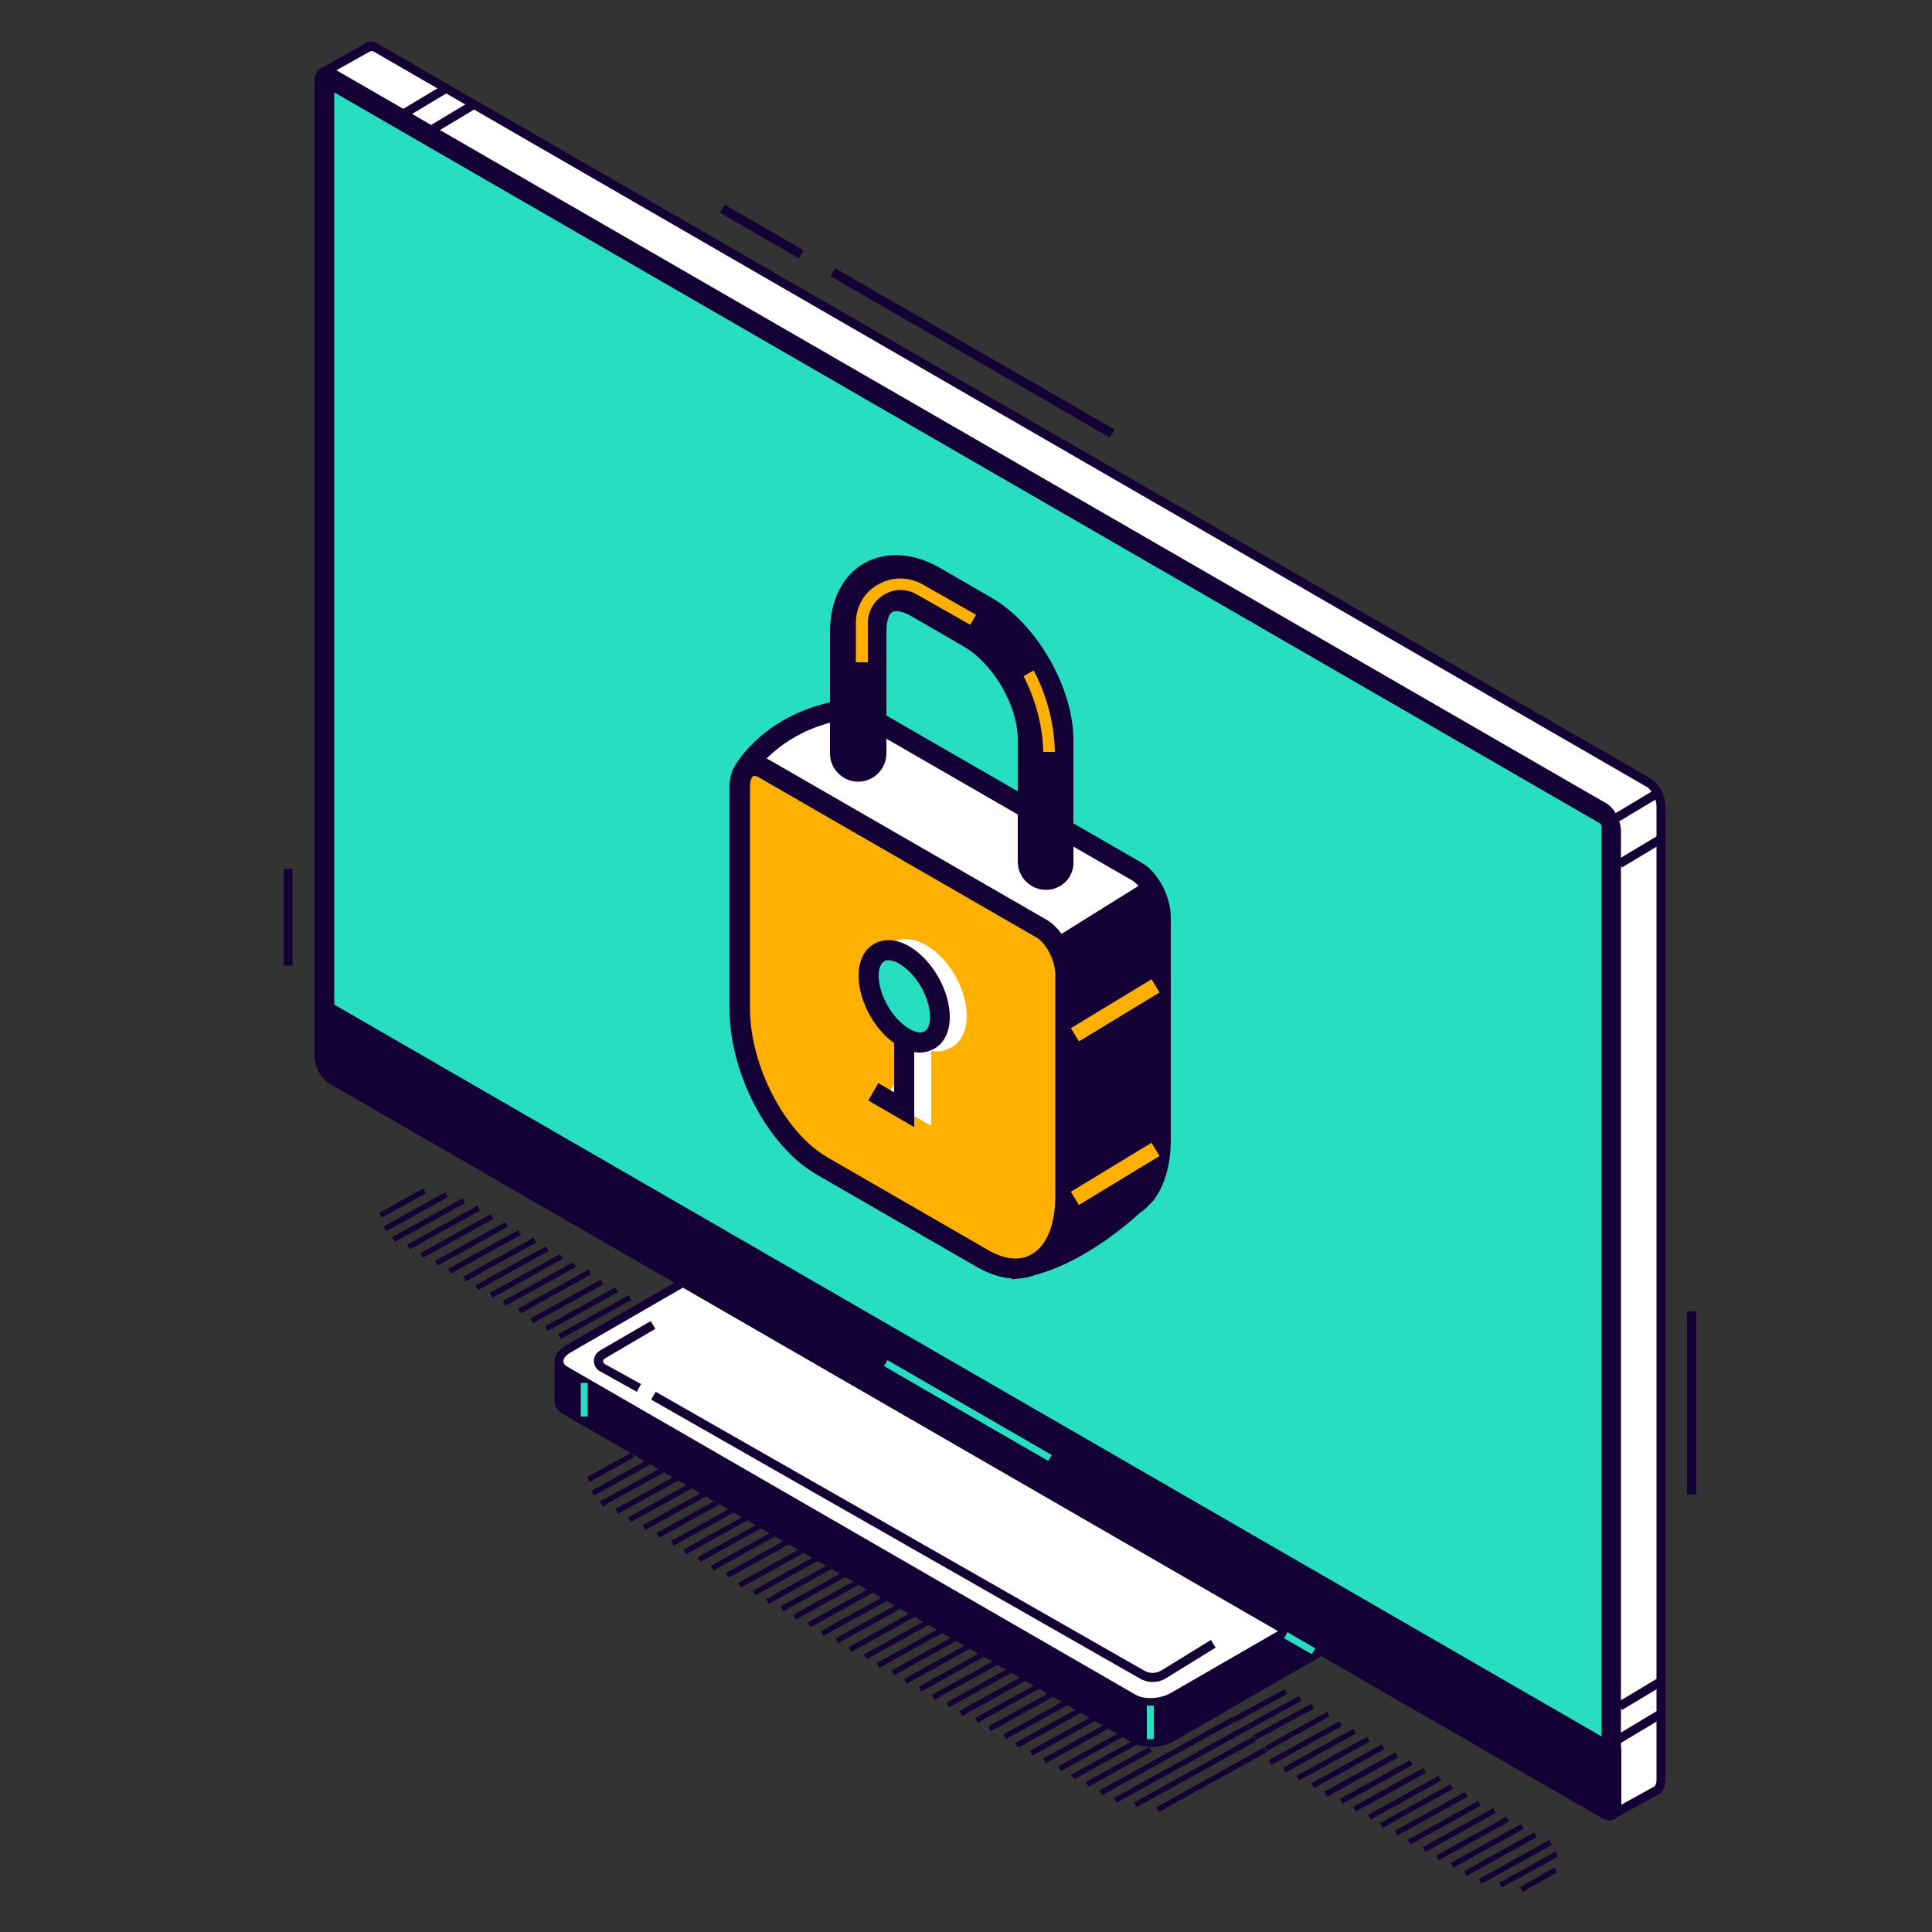 <?xml version="1.0" encoding="utf-8"?>
<!-- Generator: Adobe Illustrator 26.0.1, SVG Export Plug-In . SVG Version: 6.00 Build 0)  -->
<svg version="1.1" id="Layer_1" xmlns="http://www.w3.org/2000/svg" xmlns:xlink="http://www.w3.org/1999/xlink" x="0px" y="0px"
	 viewBox="0 0 500 500" style="enable-background:new 0 0 500 500;" xml:space="preserve">
<rect x="0" y="0" width="500" height="500" fill="#333333" stroke="none"/>
<style type="text/css">
	.st0{fill:#150035;}
	.st1{fill:#FFFFFF;}
	.st2{fill:#27DEC0;}
	.st3{fill:#39A1FF;}
	.st4{display:none;}
	.st5{display:inline;}
	.st6{display:inline;fill:#39A1FF;}
	.st7{display:inline;fill:#150035;}
	.st8{fill:#FFB000;}
</style>
<g id="XMLID_1928_">
	<g id="XMLID_2365_">
		<g id="XMLID_2345_">
			<g id="XMLID_2415_">
				<g id="XMLID_3909_">
					
						<rect id="XMLID_534_" x="247.7" y="437.4" transform="matrix(0.875 -0.484 0.484 0.875 -179.923 179.852)" class="st0" width="20.8" height="1.4"/>
				</g>
				<g id="XMLID_3907_">
					
						<rect id="XMLID_533_" x="251.5" y="439.4" transform="matrix(0.875 -0.484 0.484 0.875 -180.382 181.886)" class="st0" width="20.8" height="1.4"/>
				</g>
				<g id="XMLID_3906_">
					
						<rect id="XMLID_532_" x="254.9" y="441.6" transform="matrix(0.875 -0.484 0.484 0.875 -180.998 183.77)" class="st0" width="20.8" height="1.4"/>
				</g>
				<g id="XMLID_3904_">
					
						<rect id="XMLID_531_" x="258.8" y="443.6" transform="matrix(0.875 -0.484 0.484 0.875 -181.483 185.961)" class="st0" width="20.8" height="1.4"/>
				</g>
				<g id="XMLID_3903_">
					
						<rect id="XMLID_530_" x="261.9" y="445.8" transform="matrix(0.875 -0.484 0.484 0.875 -182.205 187.798)" class="st0" width="20.8" height="1.4"/>
				</g>
				<g id="XMLID_3902_">
					
						<rect id="XMLID_529_" x="265.7" y="447.8" transform="matrix(0.875 -0.484 0.484 0.875 -182.692 189.883)" class="st0" width="20.8" height="1.4"/>
				</g>
				<g id="XMLID_3900_">
					
						<rect id="XMLID_528_" x="269.1" y="449.9" transform="matrix(0.875 -0.484 0.484 0.875 -183.243 191.678)" class="st0" width="20.8" height="1.4"/>
				</g>
				<g id="XMLID_3899_">
					
						<rect id="XMLID_527_" x="273" y="451.9" transform="matrix(0.875 -0.484 0.484 0.875 -183.728 193.872)" class="st0" width="20.8" height="1.4"/>
				</g>
				<g id="XMLID_3897_">
					
						<rect id="XMLID_526_" x="276.4" y="454" transform="matrix(0.875 -0.484 0.484 0.875 -184.357 195.829)" class="st0" width="20.8" height="1.4"/>
				</g>
				<g id="XMLID_3896_">
					
						<rect id="XMLID_525_" x="280.3" y="456.5" transform="matrix(0.875 -0.484 0.484 0.875 -185.178 197.422)" class="st0" width="18.7" height="1.4"/>
				</g>
				<g id="XMLID_3894_">
					
						<rect id="XMLID_524_" x="282.5" y="453.6" transform="matrix(0.875 -0.484 0.484 0.875 -182.235 203.23)" class="st0" width="39.4" height="1.4"/>
				</g>
				<g id="XMLID_3893_">
					
						<rect id="XMLID_523_" x="286.3" y="455.6" transform="matrix(0.875 -0.484 0.484 0.875 -182.689 205.219)" class="st0" width="39.4" height="1.4"/>
				</g>
				<g id="XMLID_3892_">
					
						<rect id="XMLID_522_" x="291.8" y="457.7" transform="matrix(0.875 -0.484 0.484 0.875 -183.311 207.196)" class="st0" width="35.2" height="1.4"/>
				</g>
				<g id="XMLID_3890_">
					
						<rect id="XMLID_521_" x="297.7" y="459.6" transform="matrix(0.874 -0.486 0.486 0.874 -184.278 210.709)" class="st0" width="32" height="1.4"/>
				</g>
				<g id="XMLID_3889_">
					
						<rect id="XMLID_520_" x="190.2" y="404.4" transform="matrix(0.875 -0.484 0.484 0.875 -171.12 147.87)" class="st0" width="20.8" height="1.4"/>
				</g>
				<g id="XMLID_3888_">
					
						<rect id="XMLID_519_" x="194" y="406.4" transform="matrix(0.875 -0.484 0.484 0.875 -171.608 149.956)" class="st0" width="20.8" height="1.4"/>
				</g>
				<g id="XMLID_3886_">
					
						<rect id="XMLID_518_" x="197.4" y="408.6" transform="matrix(0.875 -0.484 0.484 0.875 -172.216 151.849)" class="st0" width="20.8" height="1.4"/>
				</g>
				<g id="XMLID_3885_">
					
						<rect id="XMLID_517_" x="201.2" y="410.5" transform="matrix(0.875 -0.484 0.484 0.875 -172.699 153.964)" class="st0" width="20.8" height="1.4"/>
				</g>
				<g id="XMLID_3879_">
					
						<rect id="XMLID_516_" x="204.4" y="412.7" transform="matrix(0.875 -0.484 0.484 0.875 -173.337 155.737)" class="st0" width="20.8" height="1.4"/>
				</g>
				<g id="XMLID_3878_">
					
						<rect id="XMLID_515_" x="208.2" y="414.7" transform="matrix(0.875 -0.484 0.484 0.875 -173.824 157.822)" class="st0" width="20.8" height="1.4"/>
				</g>
				<g id="XMLID_3877_">
					
						<rect id="XMLID_514_" x="211.6" y="416.9" transform="matrix(0.875 -0.484 0.484 0.875 -174.473 159.755)" class="st0" width="20.8" height="1.4"/>
				</g>
				<g id="XMLID_3875_">
					
						<rect id="XMLID_513_" x="215.4" y="418.8" transform="matrix(0.875 -0.484 0.484 0.875 -174.923 161.828)" class="st0" width="20.8" height="1.4"/>
				</g>
				<g id="XMLID_3874_">
					
						<rect id="XMLID_512_" x="218.8" y="421" transform="matrix(0.875 -0.484 0.484 0.875 -175.589 163.812)" class="st0" width="20.8" height="1.4"/>
				</g>
				<g id="XMLID_3867_">
					
						<rect id="XMLID_511_" x="222.7" y="423" transform="matrix(0.875 -0.484 0.484 0.875 -176.004 165.846)" class="st0" width="20.8" height="1.4"/>
				</g>
				<g id="XMLID_3863_">
					
						<rect id="XMLID_510_" x="226.1" y="425.1" transform="matrix(0.875 -0.484 0.484 0.875 -176.655 167.846)" class="st0" width="20.8" height="1.4"/>
				</g>
				<g id="XMLID_3827_">
					
						<rect id="XMLID_509_" x="229.9" y="427.1" transform="matrix(0.875 -0.484 0.484 0.875 -177.137 169.896)" class="st0" width="20.8" height="1.4"/>
				</g>
				<g id="XMLID_3825_">
					
						<rect id="XMLID_508_" x="233.1" y="429.3" transform="matrix(0.875 -0.484 0.484 0.875 -177.784 171.72)" class="st0" width="20.8" height="1.4"/>
				</g>
				<g id="XMLID_3824_">
					
						<rect id="XMLID_507_" x="236.9" y="431.3" transform="matrix(0.875 -0.484 0.484 0.875 -178.28 173.802)" class="st0" width="20.8" height="1.4"/>
				</g>
				<g id="XMLID_3823_">
					
						<rect id="XMLID_506_" x="240.3" y="433.4" transform="matrix(0.875 -0.484 0.484 0.875 -178.9 175.758)" class="st0" width="20.8" height="1.4"/>
				</g>
				<g id="XMLID_3648_">
					
						<rect id="XMLID_505_" x="244.1" y="435.4" transform="matrix(0.875 -0.484 0.484 0.875 -179.382 177.807)" class="st0" width="20.8" height="1.4"/>
				</g>
				<g id="XMLID_3647_">
					
						<rect id="XMLID_504_" x="247.5" y="437.6" transform="matrix(0.875 -0.484 0.484 0.875 -180.019 179.744)" class="st0" width="20.8" height="1.4"/>
				</g>
				<g id="XMLID_3645_">
					
						<rect id="XMLID_503_" x="151.5" y="379" transform="matrix(0.875 -0.484 0.484 0.875 -164.094 124)" class="st0" width="13.1" height="1.4"/>
				</g>
				<g id="XMLID_3644_">
					
						<rect id="XMLID_502_" x="152.4" y="381.2" transform="matrix(0.875 -0.484 0.484 0.875 -164.78 126.031)" class="st0" width="18.2" height="1.4"/>
				</g>
				<g id="XMLID_3642_">
					
						<rect id="XMLID_501_" x="154.4" y="383.4" transform="matrix(0.875 -0.484 0.484 0.875 -165.409 127.872)" class="st0" width="20.8" height="1.4"/>
				</g>
				<g id="XMLID_3641_">
					
						<rect id="XMLID_500_" x="158.3" y="385.4" transform="matrix(0.875 -0.484 0.484 0.875 -165.851 129.971)" class="st0" width="20.8" height="1.4"/>
				</g>
				<g id="XMLID_3639_">
					
						<rect id="XMLID_499_" x="161.7" y="387.5" transform="matrix(0.875 -0.484 0.484 0.875 -166.474 131.914)" class="st0" width="20.8" height="1.4"/>
				</g>
				<g id="XMLID_3638_">
					
						<rect id="XMLID_498_" x="165.5" y="389.5" transform="matrix(0.875 -0.484 0.484 0.875 -166.984 134.003)" class="st0" width="20.8" height="1.4"/>
				</g>
				<g id="XMLID_3636_">
					
						<rect id="XMLID_497_" x="169" y="391.6" transform="matrix(0.875 -0.484 0.484 0.875 -167.518 135.905)" class="st0" width="20.8" height="1.4"/>
				</g>
				<g id="XMLID_3635_">
					
						<rect id="XMLID_496_" x="172.8" y="393.6" transform="matrix(0.875 -0.484 0.484 0.875 -168.049 138.045)" class="st0" width="20.8" height="1.4"/>
				</g>
				<g id="XMLID_2421_">
					
						<rect id="XMLID_495_" x="176" y="395.8" transform="matrix(0.875 -0.484 0.484 0.875 -168.726 139.911)" class="st0" width="20.8" height="1.4"/>
				</g>
				<g id="XMLID_2419_">
					
						<rect id="XMLID_494_" x="179.7" y="397.8" transform="matrix(0.875 -0.484 0.484 0.875 -169.219 141.918)" class="st0" width="20.8" height="1.4"/>
				</g>
				<g id="XMLID_2418_">
					
						<rect id="XMLID_493_" x="183.1" y="400" transform="matrix(0.875 -0.484 0.484 0.875 -169.856 143.855)" class="st0" width="20.8" height="1.4"/>
				</g>
				<g id="XMLID_2416_">
					
						<rect id="XMLID_492_" x="187" y="401.9" transform="matrix(0.875 -0.484 0.484 0.875 -170.259 145.916)" class="st0" width="20.8" height="1.4"/>
				</g>
			</g>
			<g id="XMLID_2346_">
				<g id="XMLID_2414_">
					
						<rect id="XMLID_491_" x="342.1" y="458.3" transform="matrix(0.875 -0.484 0.484 0.875 -178.229 228.202)" class="st0" width="20.8" height="1.4"/>
				</g>
				<g id="XMLID_2412_">
					
						<rect id="XMLID_490_" x="345.9" y="460.3" transform="matrix(0.875 -0.484 0.484 0.875 -178.702 230.223)" class="st0" width="20.8" height="1.4"/>
				</g>
				<g id="XMLID_2407_">
					
						<rect id="XMLID_489_" x="349.3" y="462.4" transform="matrix(0.875 -0.484 0.484 0.875 -179.267 232.066)" class="st0" width="20.8" height="1.4"/>
				</g>
				<g id="XMLID_2405_">
					
						<rect id="XMLID_488_" x="353.2" y="464.4" transform="matrix(0.875 -0.484 0.484 0.875 -179.751 234.267)" class="st0" width="20.8" height="1.4"/>
				</g>
				<g id="XMLID_2404_">
					
						<rect id="XMLID_487_" x="356.3" y="466.6" transform="matrix(0.875 -0.484 0.484 0.875 -180.428 235.988)" class="st0" width="20.8" height="1.4"/>
				</g>
				<g id="XMLID_2400_">
					
						<rect id="XMLID_486_" x="360.1" y="468.6" transform="matrix(0.875 -0.484 0.484 0.875 -180.916 238.072)" class="st0" width="20.8" height="1.4"/>
				</g>
				<g id="XMLID_2398_">
					
						<rect id="XMLID_485_" x="363.5" y="470.8" transform="matrix(0.875 -0.484 0.484 0.875 -181.585 240.136)" class="st0" width="20.8" height="1.4"/>
				</g>
				<g id="XMLID_2397_">
					
						<rect id="XMLID_484_" x="367.4" y="472.7" transform="matrix(0.875 -0.484 0.484 0.875 -182.021 242.242)" class="st0" width="20.8" height="1.4"/>
				</g>
				<g id="XMLID_2395_">
					
						<rect id="XMLID_483_" x="370.8" y="474.9" transform="matrix(0.875 -0.484 0.484 0.875 -182.659 244.18)" class="st0" width="20.8" height="1.4"/>
				</g>
				<g id="XMLID_2394_">
					
						<rect id="XMLID_482_" x="374.6" y="476.9" transform="matrix(0.875 -0.484 0.484 0.875 -183.117 246.143)" class="st0" width="20.8" height="1.4"/>
				</g>
				<g id="XMLID_2393_">
					
						<rect id="XMLID_481_" x="378" y="479" transform="matrix(0.875 -0.484 0.484 0.875 -183.734 248.111)" class="st0" width="20.8" height="1.4"/>
				</g>
				<g id="XMLID_2391_">
					
						<rect id="XMLID_480_" x="381.9" y="481" transform="matrix(0.875 -0.484 0.484 0.875 -184.21 250.248)" class="st0" width="20.8" height="1.4"/>
				</g>
				<g id="XMLID_2390_">
					
						<rect id="XMLID_479_" x="387.4" y="483" transform="matrix(0.875 -0.484 0.484 0.875 -184.756 252.138)" class="st0" width="16.6" height="1.4"/>
				</g>
				<g id="XMLID_2388_">
					
						<rect id="XMLID_478_" x="393.4" y="485.7" transform="matrix(0.869 -0.494 0.494 0.869 -188.382 260.625)" class="st0" width="10.2" height="1.4"/>
				</g>
				<g id="XMLID_2387_">
					
						<rect id="XMLID_477_" x="284.6" y="425.3" transform="matrix(0.875 -0.484 0.484 0.875 -169.422 196.221)" class="st0" width="20.8" height="1.4"/>
				</g>
				<g id="XMLID_2386_">
					
						<rect id="XMLID_476_" x="288.3" y="427.3" transform="matrix(0.875 -0.484 0.484 0.875 -169.918 198.216)" class="st0" width="20.8" height="1.4"/>
				</g>
				<g id="XMLID_2384_">
					
						<rect id="XMLID_475_" x="291.8" y="429.4" transform="matrix(0.875 -0.484 0.484 0.875 -170.51 200.209)" class="st0" width="20.8" height="1.4"/>
				</g>
				<g id="XMLID_2383_">
					
						<rect id="XMLID_474_" x="295.6" y="431.4" transform="matrix(0.875 -0.484 0.484 0.875 -170.962 202.203)" class="st0" width="20.8" height="1.4"/>
				</g>
				<g id="XMLID_2381_">
					
						<rect id="XMLID_473_" x="298.8" y="433.6" transform="matrix(0.875 -0.484 0.484 0.875 -171.642 204.077)" class="st0" width="20.8" height="1.4"/>
				</g>
				<g id="XMLID_2380_">
					
						<rect id="XMLID_472_" x="302.5" y="435.6" transform="matrix(0.875 -0.484 0.484 0.875 -172.163 206.126)" class="st0" width="20.8" height="1.4"/>
				</g>
				<g id="XMLID_2379_">
					
						<rect id="XMLID_471_" x="306" y="437.7" transform="matrix(0.875 -0.484 0.484 0.875 -172.729 208.065)" class="st0" width="20.8" height="1.4"/>
				</g>
				<g id="XMLID_2377_">
					
						<rect id="XMLID_470_" x="318.5" y="440.5" transform="matrix(0.878 -0.479 0.479 0.878 -171.531 210.227)" class="st0" width="15.2" height="1.4"/>
				</g>
				<g id="XMLID_2376_">
					<polygon id="XMLID_469_" class="st0" points="323.6,447.4 322.9,446.2 336.2,438.9 336.9,440.1 					"/>
				</g>
				<g id="XMLID_2375_">
					
						<rect id="XMLID_468_" x="323.8" y="445" transform="matrix(0.879 -0.476 0.476 0.879 -172.13 212.062)" class="st0" width="17.2" height="1.4"/>
				</g>
				<g id="XMLID_2373_">
					<polygon id="XMLID_467_" class="st0" points="328,453.1 327.4,451.9 343.5,443 344.1,444.2 					"/>
				</g>
				<g id="XMLID_2372_">
					
						<rect id="XMLID_466_" x="327.5" y="450.2" transform="matrix(0.875 -0.484 0.484 0.875 -176.114 220.12)" class="st0" width="20.8" height="1.4"/>
				</g>
				<g id="XMLID_2370_">
					
						<rect id="XMLID_465_" x="331.2" y="452.2" transform="matrix(0.875 -0.484 0.484 0.875 -176.61 222.108)" class="st0" width="20.8" height="1.4"/>
				</g>
				<g id="XMLID_2369_">
					
						<rect id="XMLID_464_" x="334.7" y="454.3" transform="matrix(0.875 -0.484 0.484 0.875 -177.176 224.048)" class="st0" width="20.8" height="1.4"/>
				</g>
				<g id="XMLID_2367_">
					
						<rect id="XMLID_463_" x="338.5" y="456.3" transform="matrix(0.875 -0.484 0.484 0.875 -177.658 226.09)" class="st0" width="20.8" height="1.4"/>
				</g>
				<g id="XMLID_2366_">
					
						<rect id="XMLID_462_" x="341.9" y="458.4" transform="matrix(0.875 -0.484 0.484 0.875 -178.3 228.114)" class="st0" width="20.8" height="1.4"/>
				</g>
				<g id="XMLID_2363_">
					
						<rect id="XMLID_461_" x="245.9" y="399.9" transform="matrix(0.875 -0.484 0.484 0.875 -162.434 172.376)" class="st0" width="13.1" height="1.4"/>
				</g>
				<g id="XMLID_2362_">
					
						<rect id="XMLID_460_" x="246.8" y="402.1" transform="matrix(0.875 -0.484 0.484 0.875 -163.081 174.382)" class="st0" width="18.2" height="1.4"/>
				</g>
				<g id="XMLID_2360_">
					
						<rect id="XMLID_459_" x="248.8" y="404.2" transform="matrix(0.875 -0.484 0.484 0.875 -163.662 176.127)" class="st0" width="20.8" height="1.4"/>
				</g>
				<g id="XMLID_2359_">
					
						<rect id="XMLID_458_" x="252.7" y="406.2" transform="matrix(0.875 -0.484 0.484 0.875 -164.167 178.367)" class="st0" width="20.8" height="1.4"/>
				</g>
				<g id="XMLID_2357_">
					
						<rect id="XMLID_457_" x="256.1" y="408.4" transform="matrix(0.875 -0.484 0.484 0.875 -164.779 180.254)" class="st0" width="20.8" height="1.4"/>
				</g>
				<g id="XMLID_2356_">
					
						<rect id="XMLID_456_" x="259.9" y="410.4" transform="matrix(0.875 -0.484 0.484 0.875 -165.261 182.297)" class="st0" width="20.8" height="1.4"/>
				</g>
				<g id="XMLID_2355_">
					
						<rect id="XMLID_455_" x="263.3" y="412.5" transform="matrix(0.875 -0.484 0.484 0.875 -165.88 184.25)" class="st0" width="20.8" height="1.4"/>
				</g>
				<g id="XMLID_2353_">
					
						<rect id="XMLID_454_" x="267.2" y="414.5" transform="matrix(0.875 -0.484 0.484 0.875 -166.326 186.338)" class="st0" width="20.8" height="1.4"/>
				</g>
				<g id="XMLID_2352_">
					
						<rect id="XMLID_453_" x="270.4" y="416.7" transform="matrix(0.875 -0.484 0.484 0.875 -167.002 188.209)" class="st0" width="20.8" height="1.4"/>
				</g>
				<g id="XMLID_2350_">
					
						<rect id="XMLID_452_" x="274.1" y="418.7" transform="matrix(0.875 -0.484 0.484 0.875 -167.524 190.258)" class="st0" width="20.8" height="1.4"/>
				</g>
				<g id="XMLID_2349_">
					
						<rect id="XMLID_451_" x="277.5" y="420.8" transform="matrix(0.875 -0.484 0.484 0.875 -168.15 192.213)" class="st0" width="20.8" height="1.4"/>
				</g>
				<g id="XMLID_2348_">
					
						<rect id="XMLID_449_" x="281.4" y="422.8" transform="matrix(0.875 -0.484 0.484 0.875 -168.588 194.299)" class="st0" width="20.8" height="1.4"/>
				</g>
			</g>
		</g>
		<g id="XMLID_2279_">
			<g id="XMLID_2343_">
				
					<rect id="XMLID_448_" x="193.9" y="369" transform="matrix(0.875 -0.484 0.484 0.875 -153.494 145.193)" class="st0" width="20.8" height="1.4"/>
			</g>
			<g id="XMLID_2342_">
				
					<rect id="XMLID_447_" x="197.7" y="371" transform="matrix(0.875 -0.484 0.484 0.875 -154.008 147.318)" class="st0" width="20.8" height="1.4"/>
			</g>
			<g id="XMLID_2341_">
				
					<rect id="XMLID_446_" x="201.1" y="373.2" transform="matrix(0.875 -0.484 0.484 0.875 -154.618 149.215)" class="st0" width="20.8" height="1.4"/>
			</g>
			<g id="XMLID_2339_">
				
					<rect id="XMLID_445_" x="205" y="375.1" transform="matrix(0.875 -0.484 0.484 0.875 -155.07 151.363)" class="st0" width="20.8" height="1.4"/>
			</g>
			<g id="XMLID_2338_">
				
					<rect id="XMLID_444_" x="208.1" y="377.3" transform="matrix(0.875 -0.484 0.484 0.875 -155.75 153.1)" class="st0" width="20.8" height="1.4"/>
			</g>
			<g id="XMLID_2337_">
				
					<rect id="XMLID_443_" x="211.9" y="379.3" transform="matrix(0.875 -0.484 0.484 0.875 -156.228 155.187)" class="st0" width="20.8" height="1.4"/>
			</g>
			<g id="XMLID_2335_">
				
					<rect id="XMLID_442_" x="215.3" y="381.5" transform="matrix(0.875 -0.484 0.484 0.875 -156.845 157.08)" class="st0" width="20.8" height="1.4"/>
			</g>
			<g id="XMLID_2334_">
				
					<rect id="XMLID_441_" x="219.2" y="383.5" transform="matrix(0.875 -0.484 0.484 0.875 -157.327 159.264)" class="st0" width="20.8" height="1.4"/>
			</g>
			<g id="XMLID_2328_">
				
					<rect id="XMLID_440_" x="222.6" y="385.6" transform="matrix(0.875 -0.484 0.484 0.875 -157.928 161.167)" class="st0" width="20.8" height="1.4"/>
			</g>
			<g id="XMLID_2332_">
				
					<rect id="XMLID_439_" x="226.4" y="387.6" transform="matrix(0.875 -0.484 0.484 0.875 -158.41 163.214)" class="st0" width="20.8" height="1.4"/>
			</g>
			<g id="XMLID_2331_">
				
					<rect id="XMLID_438_" x="229.8" y="389.7" transform="matrix(0.875 -0.484 0.484 0.875 -159.056 165.208)" class="st0" width="20.8" height="1.4"/>
			</g>
			<g id="XMLID_2330_">
				
					<rect id="XMLID_437_" x="233.7" y="391.7" transform="matrix(0.875 -0.484 0.484 0.875 -159.504 167.299)" class="st0" width="20.8" height="1.4"/>
			</g>
			<g id="XMLID_2327_">
				
					<rect id="XMLID_436_" x="239.2" y="393.8" transform="matrix(0.875 -0.484 0.484 0.875 -160.099 169.222)" class="st0" width="16.6" height="1.4"/>
			</g>
			<g id="XMLID_2325_">
				
					<rect id="XMLID_435_" x="245.2" y="396.4" transform="matrix(0.869 -0.494 0.494 0.869 -163.609 175.674)" class="st0" width="10.2" height="1.4"/>
			</g>
			<g id="XMLID_2324_">
				
					<rect id="XMLID_434_" x="136.4" y="336" transform="matrix(0.875 -0.484 0.484 0.875 -144.718 113.253)" class="st0" width="20.8" height="1.4"/>
			</g>
			<g id="XMLID_2322_">
				
					<rect id="XMLID_433_" x="140.2" y="338" transform="matrix(0.875 -0.484 0.484 0.875 -145.203 115.339)" class="st0" width="20.8" height="1.4"/>
			</g>
			<g id="XMLID_2321_">
				
					<rect id="XMLID_432_" x="143.6" y="340.1" transform="matrix(0.875 -0.484 0.484 0.875 -145.777 117.208)" class="st0" width="20.8" height="1.4"/>
			</g>
			<g id="XMLID_2320_">
				
					<rect id="XMLID_431_" x="147.4" y="342.1" transform="matrix(0.875 -0.484 0.484 0.875 -146.257 119.273)" class="st0" width="20.8" height="1.4"/>
			</g>
			<g id="XMLID_2318_">
				
					<rect id="XMLID_430_" x="150.6" y="344.3" transform="matrix(0.875 -0.484 0.484 0.875 -146.936 121.13)" class="st0" width="20.8" height="1.4"/>
			</g>
			<g id="XMLID_2317_">
				
					<rect id="XMLID_429_" x="154.3" y="346.3" transform="matrix(0.875 -0.484 0.484 0.875 -147.482 123.215)" class="st0" width="20.8" height="1.4"/>
			</g>
			<g id="XMLID_2315_">
				
					<rect id="XMLID_428_" x="157.8" y="348.5" transform="matrix(0.875 -0.484 0.484 0.875 -148.087 125.188)" class="st0" width="20.8" height="1.4"/>
			</g>
			<g id="XMLID_2314_">
				
					<rect id="XMLID_427_" x="161.6" y="350.4" transform="matrix(0.875 -0.484 0.484 0.875 -148.522 127.22)" class="st0" width="20.8" height="1.4"/>
			</g>
			<g id="XMLID_2313_">
				
					<rect id="XMLID_426_" x="165" y="352.6" transform="matrix(0.875 -0.484 0.484 0.875 -149.169 129.154)" class="st0" width="20.8" height="1.4"/>
			</g>
			<g id="XMLID_2311_">
				
					<rect id="XMLID_425_" x="168.9" y="354.6" transform="matrix(0.875 -0.484 0.484 0.875 -149.606 131.248)" class="st0" width="20.8" height="1.4"/>
			</g>
			<g id="XMLID_2310_">
				
					<rect id="XMLID_424_" x="172.3" y="356.7" transform="matrix(0.875 -0.484 0.484 0.875 -150.244 133.23)" class="st0" width="20.8" height="1.4"/>
			</g>
			<g id="XMLID_2308_">
				
					<rect id="XMLID_423_" x="176.1" y="358.7" transform="matrix(0.875 -0.484 0.484 0.875 -150.705 135.253)" class="st0" width="20.8" height="1.4"/>
			</g>
			<g id="XMLID_2307_">
				
					<rect id="XMLID_422_" x="179.3" y="360.9" transform="matrix(0.875 -0.484 0.484 0.875 -151.408 137.152)" class="st0" width="20.8" height="1.4"/>
			</g>
			<g id="XMLID_2305_">
				
					<rect id="XMLID_421_" x="183.1" y="362.9" transform="matrix(0.875 -0.484 0.484 0.875 -151.895 139.238)" class="st0" width="20.8" height="1.4"/>
			</g>
			<g id="XMLID_2304_">
				
					<rect id="XMLID_420_" x="186.5" y="365" transform="matrix(0.875 -0.484 0.484 0.875 -152.47 141.1)" class="st0" width="20.8" height="1.4"/>
			</g>
			<g id="XMLID_2303_">
				
					<rect id="XMLID_419_" x="190.3" y="367" transform="matrix(0.875 -0.484 0.484 0.875 -152.98 143.2)" class="st0" width="20.8" height="1.4"/>
			</g>
			<g id="XMLID_2301_">
				
					<rect id="XMLID_418_" x="193.7" y="369.1" transform="matrix(0.875 -0.484 0.484 0.875 -153.551 145.063)" class="st0" width="20.8" height="1.4"/>
			</g>
			<g id="XMLID_2300_">
				
					<rect id="XMLID_417_" x="97.7" y="310.6" transform="matrix(0.875 -0.484 0.484 0.875 -137.718 89.431)" class="st0" width="13.1" height="1.4"/>
			</g>
			<g id="XMLID_2298_">
				
					<rect id="XMLID_416_" x="98.6" y="312.8" transform="matrix(0.875 -0.484 0.484 0.875 -138.375 91.414)" class="st0" width="18.2" height="1.4"/>
			</g>
			<g id="XMLID_2297_">
				
					<rect id="XMLID_415_" x="100.6" y="315" transform="matrix(0.875 -0.484 0.484 0.875 -139.017 93.261)" class="st0" width="20.8" height="1.4"/>
			</g>
			<g id="XMLID_2296_">
				
					<rect id="XMLID_414_" x="104.5" y="316.9" transform="matrix(0.875 -0.484 0.484 0.875 -139.461 95.399)" class="st0" width="20.8" height="1.4"/>
			</g>
			<g id="XMLID_2293_">
				
					<rect id="XMLID_413_" x="107.9" y="319.1" transform="matrix(0.875 -0.484 0.484 0.875 -140.073 97.307)" class="st0" width="20.8" height="1.4"/>
			</g>
			<g id="XMLID_2292_">
				
					<rect id="XMLID_412_" x="111.7" y="321.1" transform="matrix(0.875 -0.484 0.484 0.875 -140.593 99.433)" class="st0" width="20.8" height="1.4"/>
			</g>
			<g id="XMLID_2290_">
				
					<rect id="XMLID_411_" x="115.1" y="323.2" transform="matrix(0.875 -0.484 0.484 0.875 -141.174 101.303)" class="st0" width="20.8" height="1.4"/>
			</g>
			<g id="XMLID_2288_">
				
					<rect id="XMLID_410_" x="119" y="325.2" transform="matrix(0.875 -0.484 0.484 0.875 -141.646 103.438)" class="st0" width="20.8" height="1.4"/>
			</g>
			<g id="XMLID_2286_">
				
					<rect id="XMLID_409_" x="122.2" y="327.4" transform="matrix(0.875 -0.484 0.484 0.875 -142.323 105.292)" class="st0" width="20.8" height="1.4"/>
			</g>
			<g id="XMLID_2285_">
				
					<rect id="XMLID_408_" x="125.9" y="329.4" transform="matrix(0.875 -0.484 0.484 0.875 -142.843 107.343)" class="st0" width="20.8" height="1.4"/>
			</g>
			<g id="XMLID_2282_">
				
					<rect id="XMLID_407_" x="129.3" y="331.5" transform="matrix(0.875 -0.484 0.484 0.875 -143.444 109.246)" class="st0" width="20.8" height="1.4"/>
			</g>
			<g id="XMLID_2280_">
				
					<rect id="XMLID_406_" x="133.2" y="333.5" transform="matrix(0.875 -0.484 0.484 0.875 -143.863 111.317)" class="st0" width="20.8" height="1.4"/>
			</g>
		</g>
	</g>
	<g id="XMLID_2166_">
		<g id="XMLID_2171_">
			<g id="XMLID_2274_">
				<g id="XMLID_2276_">
					<rect id="XMLID_879_" x="73.4" y="224.9" class="st0" width="2.3" height="25"/>
				</g>
			</g>
			<g id="XMLID_2241_">
				<g id="XMLID_2264_">
					<g id="XMLID_2273_">
						<path id="XMLID_878_" class="st0" d="M145.9,352l12.8,0.3c0.2,0,0.4-0.1,0.6-0.2l48.8-28.2c3-1.7,7.5-1.9,10.1-0.4l110.8,64
							c0.1,0,0.1,0.1,0.2,0.1L366,400c0.5,0.2,0.8,0.6,0.8,1.2v9.2c0.3,1.3-0.5,2.8-2.4,3.9l-61,35.2c-3,1.7-7.5,1.9-10.1,0.4
							l-147-84.9c-1.2-0.7-1.7-1.6-1.7-2.6v-9.2C144.6,352.5,145.2,352,145.9,352z"/>
					</g>
					<g id="XMLID_2267_">
						<path id="XMLID_1854_" class="st0" d="M292.7,450.8L145.8,366c-1.5-0.9-2.3-2.1-2.3-3.6v-9.2c0-0.6,0.3-1.3,0.7-1.7
							c0.5-0.5,1-0.8,1.7-0.7l12.8,0.3l48.8-28.2c3.4-1.9,8.3-2.1,11.3-0.4l110.8,64l36.8,12.4c1,0.3,1.6,1.2,1.6,2.3v9.1
							c0.4,1.8-0.7,3.7-3,5l-61,35.2c-1.8,1.1-4.1,1.6-6.3,1.6C295.8,452,294,451.6,292.7,450.8z M208.7,324.9l-48.8,28.2
							c-0.4,0.2-0.7,0.4-1.3,0.3l-12.8-0.3v-1.2l-0.1,10.4c0,0.7,0.6,1.2,1.1,1.5l146.9,84.8c2.2,1.3,6.3,1.1,9-0.4l61-35.2
							c1.3-0.8,2-1.8,1.9-2.6l-0.1-9.6l-36.8-12.4c-0.1-0.1-0.3-0.1-0.4-0.2l-110.8-64c-1-0.6-2.4-0.9-3.8-0.9
							C212.1,323.6,210.1,324.1,208.7,324.9z"/>
					</g>
				</g>
				<g id="XMLID_2255_">
					<g id="XMLID_2262_">
						<path id="XMLID_877_" class="st1" d="M146.3,354.8l146.9,84.8c2.6,1.5,7.1,1.3,10.1-0.4l61-35.2c3-1.7,3.3-4.3,0.7-5.8
							l-146.9-84.8c-2.6-1.5-7.1-1.3-10.1,0.4L147,349C144.1,350.7,143.7,353.3,146.3,354.8z"/>
					</g>
					<g id="XMLID_2257_">
						<path id="XMLID_1847_" class="st0" d="M292.7,440.7l-146.9-84.8c-1.5-0.9-2.3-2.1-2.3-3.5c0-1.6,1.1-3.2,3.1-4.3l61-35.2
							c3.4-1.9,8.3-2.1,11.3-0.4l146.9,84.8c1.5,0.9,2.3,2.1,2.3,3.5c0,1.6-1.1,3.2-3.1,4.3l-61,35.2c-1.8,1.1-4.1,1.6-6.3,1.6
							C295.8,441.9,294,441.5,292.7,440.7z M208.7,314.8l-61,35.2c-1.2,0.7-1.9,1.5-1.9,2.3c0,0.7,0.6,1.2,1.2,1.5l146.9,84.8
							c2.2,1.3,6.3,1.1,9-0.4l61-35.2c1.2-0.7,1.9-1.5,1.9-2.3c0-0.7-0.6-1.2-1.2-1.5l-146.9-84.8c-1-0.6-2.4-0.9-3.8-0.9
							C212.1,313.5,210.1,313.9,208.7,314.8z"/>
					</g>
				</g>
				<g id="XMLID_2251_">
					<g id="XMLID_2252_">
						<rect id="XMLID_876_" x="296.8" y="441.4" class="st2" width="1.8" height="8.7"/>
					</g>
				</g>
				<g id="XMLID_2247_">
					<g id="XMLID_2249_">
						<rect id="XMLID_875_" x="359.3" y="406.7" class="st3" width="1.8" height="8.7"/>
					</g>
				</g>
				<g id="XMLID_2244_">
					<g id="XMLID_2245_">
						<rect id="XMLID_874_" x="150.3" y="357.9" class="st2" width="1.8" height="8.7"/>
					</g>
				</g>
			</g>
			<g id="XMLID_2233_">
				<g id="XMLID_2240_">
					<path id="XMLID_873_" class="st1" d="M84.1,18.9c-0.1-0.2-0.1-0.4,0.1-0.5l10.9-6c0.6-0.5,1.4-0.5,2.3,0l329.3,190.1
						c1.8,1,3.2,3.8,3.2,6.2v252c0,1.2-0.4,2.1-0.9,2.5l-11.5,6.4L406,455.8l4.5-2L97.3,273c-1.8-1-3.2-3.8-3.2-6.2V32.5L84.1,18.9z
						"/>
				</g>
				<g id="XMLID_2234_">
					<path id="XMLID_1830_" class="st0" d="M404.1,455.3l3.8-1.7L96.8,274c-2.1-1.2-3.8-4.4-3.8-7.2V32.9l-9.8-13.3
						c-0.3-0.3-0.4-0.8-0.3-1.2c0.1-0.4,0.4-0.8,0.7-1l10.7-6c1-0.8,2.3-0.8,3.6,0l329.3,190.1c2.1,1.2,3.8,4.4,3.8,7.2v252
						c0,1.5-0.5,2.7-1.5,3.5l-12.3,6.8L404.1,455.3z M95.6,13.4l-10,5.6l9.7,13.2v234.7c0,2,1.2,4.3,2.6,5.1l315.2,182l-5.2,2.3
						l9.8,11.8l10.5-5.8c0.2-0.2,0.5-0.7,0.5-1.6v-252c0-2-1.2-4.3-2.6-5.1L96.8,13.4c-0.2-0.1-0.4-0.2-0.6-0.2
						C96,13.2,95.8,13.3,95.6,13.4z"/>
				</g>
			</g>
			<g id="XMLID_2198_">
				<g id="XMLID_2223_">
					<g id="XMLID_2230_">
						<path id="XMLID_872_" class="st0" d="M85.8,279.4l329.3,190.1c1.8,1,3.2-0.1,3.2-2.4v-252c0-2.4-1.4-5.1-3.2-6.2L85.8,18.8
							c-1.8-1-3.2,0.1-3.2,2.4v252C82.6,275.6,84.1,278.4,85.8,279.4z"/>
					</g>
					<g id="XMLID_2224_">
						<path id="XMLID_1823_" class="st0" d="M414.6,470.5L85.2,280.4c-2.1-1.2-3.8-4.4-3.8-7.2v-252c0-1.7,0.6-3,1.7-3.6
							c1-0.6,2.1-0.5,3.3,0.2l329.3,190.1c2.1,1.2,3.8,4.4,3.8,7.2v252c0,1.7-0.6,3-1.7,3.6c-0.4,0.3-0.9,0.4-1.4,0.4
							C415.9,471.1,415.2,470.9,414.6,470.5z M84.3,19.6c-0.2,0.1-0.5,0.6-0.5,1.6v252c0,2,1.2,4.3,2.6,5.1l329.3,190.1
							c0.2,0.1,0.7,0.3,0.9,0.2c0.2-0.1,0.5-0.6,0.5-1.6V215c0-2-1.2-4.3-2.6-5.1L85.2,19.8c-0.1-0.1-0.4-0.2-0.7-0.2
							C84.5,19.6,84.4,19.6,84.3,19.6z"/>
					</g>
				</g>
				<g id="XMLID_2213_">
					<g id="XMLID_2222_">
						<path id="XMLID_871_" class="st2" d="M86.3,274.7l328.4,189.6c0.5,0.3,0.9,0,0.9-0.7V213.9c0-0.7-0.4-1.5-0.9-1.8L86.3,22.5
							c-0.5-0.3-0.9,0-0.9,0.7v249.7C85.4,273.6,85.8,274.4,86.3,274.7z"/>
					</g>
					<g id="XMLID_2216_">
						<path id="XMLID_1816_" class="st0" d="M414.1,465.3L85.7,275.7l0,0c-0.9-0.5-1.5-1.7-1.5-2.8V23.2c0-0.8,0.3-1.4,0.9-1.8
							c0.5-0.3,1.2-0.3,1.8,0.1L415.3,211c0.9,0.5,1.5,1.7,1.5,2.8v249.7c0,0.8-0.3,1.4-0.9,1.8c-0.3,0.1-0.5,0.2-0.8,0.2
							C414.8,465.6,414.4,465.5,414.1,465.3z M86.5,272.9c0,0.3,0.2,0.7,0.4,0.8l327.6,189.1V213.9c0-0.3-0.2-0.7-0.4-0.8L86.5,23.9
							V272.9z"/>
					</g>
				</g>
				<g id="XMLID_2204_">
					<g id="XMLID_2212_">
						<path id="XMLID_870_" class="st0" d="M82.6,273.5v-14.4L418.4,453v14.4c0,2.2-1.5,3.1-3.5,2L86.1,279.5
							C84.2,278.4,82.6,275.7,82.6,273.5z"/>
					</g>
					<g id="XMLID_2206_">
						<path id="XMLID_1809_" class="st0" d="M414.4,470.4L85.5,280.5c-2.3-1.3-4-4.4-4-7v-16.4L419,452l0.6,0.3v15.1
							c0,1.5-0.6,2.7-1.6,3.3c-0.4,0.3-0.9,0.4-1.5,0.4C415.8,471,415.1,470.8,414.4,470.4z M83.8,261.1v12.4c0,1.8,1.3,4.1,2.9,5
							l328.9,189.9c0.5,0.3,1,0.4,1.3,0.2c0.3-0.2,0.4-0.6,0.4-1.2v-13.7L83.8,261.1z"/>
					</g>
				</g>
				<g id="XMLID_2200_">
					<g id="XMLID_2201_">
						
							<rect id="XMLID_869_" x="249.6" y="340.7" transform="matrix(0.5 -0.866 0.866 0.5 -191.069 399.36)" class="st2" width="1.8" height="49.1"/>
					</g>
				</g>
			</g>
			<g id="XMLID_2194_">
				<g id="XMLID_2195_">
					
						<rect id="XMLID_868_" x="417.7" y="207.2" transform="matrix(0.857 -0.515 0.515 0.857 -46.726 248.092)" class="st0" width="13.2" height="2.3"/>
				</g>
			</g>
			<g id="XMLID_2191_">
				<g id="XMLID_2193_">
					
						<rect id="XMLID_867_" x="103.5" y="25" transform="matrix(0.857 -0.515 0.515 0.857 2.232 60.394)" class="st0" width="13.2" height="2.3"/>
				</g>
			</g>
			<g id="XMLID_2189_">
				<g id="XMLID_2190_">
					
						<rect id="XMLID_866_" x="417.7" y="446" transform="matrix(0.857 -0.515 0.515 0.857 -169.616 282.154)" class="st0" width="13.2" height="2.3"/>
				</g>
			</g>
			<g id="XMLID_2186_">
				<g id="XMLID_2187_">
					<polygon id="XMLID_865_" class="st2" points="339.5,428.1 340.4,426.6 333.2,422.4 332.3,424 					"/>
				</g>
			</g>
			<g id="XMLID_2183_">
				<g id="XMLID_2185_">
					<path id="XMLID_864_" class="st0" d="M298.3,435.3c1.2,0,2.4-0.3,3.5-1l12.8-7.9l-1.2-2l-12.8,7.9c-1.3,0.8-3,0.9-4.4,0.1
						l-126.5-72.2l-1.2,2L295,434.4C296,435,297.2,435.3,298.3,435.3z"/>
				</g>
			</g>
			<g id="XMLID_2181_">
				<g id="XMLID_2182_">
					<path id="XMLID_863_" class="st0" d="M164.8,360.2l1.1-2l-9.4-5.2c-0.4-0.2-0.4-0.6-0.4-0.7s0-0.5,0.4-0.7l13.1-7.7l-1.2-2
						l-13.1,7.6c-1,0.6-1.6,1.6-1.6,2.7s0.6,2.2,1.6,2.7L164.8,360.2z"/>
				</g>
			</g>
			<g id="XMLID_2178_">
				<g id="XMLID_2179_">
					
						<rect id="XMLID_862_" x="418.3" y="437.3" transform="matrix(0.857 -0.515 0.515 0.857 -165.084 281.22)" class="st0" width="13.2" height="2.3"/>
				</g>
			</g>
			<g id="XMLID_2175_">
				<g id="XMLID_2177_">
					
						<rect id="XMLID_861_" x="110.8" y="29.1" transform="matrix(0.857 -0.515 0.515 0.857 1.176 64.743)" class="st0" width="13.2" height="2.3"/>
				</g>
			</g>
			<g id="XMLID_2173_">
				<g id="XMLID_2174_">
					
						<rect id="XMLID_860_" x="418.3" y="219.2" transform="matrix(0.857 -0.515 0.515 0.857 -52.812 250.111)" class="st0" width="13.2" height="2.3"/>
				</g>
			</g>
		</g>
		<g id="XMLID_2170_">
			
				<rect id="XMLID_405_" x="195.9" y="48.1" transform="matrix(0.5 -0.866 0.866 0.5 46.728 200.656)" class="st0" width="2.4" height="23.6"/>
		</g>
		<g id="XMLID_2169_">
			
				<rect id="XMLID_404_" x="250.5" y="49.6" transform="matrix(0.5 -0.866 0.866 0.5 46.736 263.627)" class="st0" width="2.4" height="83.5"/>
		</g>
		<g id="XMLID_2167_">
			<rect id="XMLID_403_" x="436.6" y="339.4" class="st0" width="2.4" height="47.4"/>
		</g>
	</g>
</g>
<g id="XMLID_4803_">
	<g id="XMLID_4782_" class="st4">
		<g id="XMLID_4861_" class="st5">
			<path id="XMLID_4865_" class="st0" d="M240.9,139c0-0.1,0-0.2,0.1-0.2l6.5-4c0.3-0.3,0.8-0.2,1.3,0.2l2.4,2
				c0.1,0.1,11.8,9.8,24.7,7.4c0.3,0,0.5-0.1,0.8,0c1.3,0.1,2.7,1,4,2.3l0,0c0.3,0.3,0.6,0.7,0.9,1c12.4,16.8,24.2,20.9,24.7,21.1
				l2.4,0.8c0.8,0.3,1.6,1.4,1.6,2.4v2.8c-0.6,36.2-10.7,50.3-19,55.8l0,0l-7.8,4.8l-0.5-1.6c-1.6,0.2-2.6,0.2-2.8,0.1l0,0
				c-0.8-0.1-1.7-0.6-2.5-1.4l0,0c-1.1-1.2-24.2-26.3-29.3-77.3l-3.5-7.6L240.9,139z"/>
			<path id="XMLID_4862_" class="st0" d="M282.4,234.4c-1.4,0.2-2.3,0.1-2.5,0.1c-0.9-0.1-1.9-0.6-2.8-1.6
				c-1-1.1-24.3-26.4-29.4-77.6l-3.5-7.6l-3.8-8.6l0,0c-0.1-0.3,0-0.7,0.3-0.9l6.4-3.9c0.5-0.4,1.3-0.3,2,0.2l2.4,2
				c0.5,0.4,11.8,9.6,24.3,7.3c0.3-0.1,0.6-0.1,1,0c1.4,0.1,3,1,4.3,2.5c0.3,0.3,0.6,0.7,0.9,1.1c12.3,16.7,24,20.7,24.4,20.9
				l2.4,0.8c1,0.3,1.9,1.7,1.9,2.9v2.8c-0.6,36.4-10.8,50.7-19.3,56.2l-8.4,5.1L282.4,234.4z M276,145c-13,2.4-24.7-7.1-25.1-7.5
				l-2.4-2c-0.3-0.3-0.5-0.3-0.6-0.2l-6.3,3.8l3.6,8.2l3.5,7.6v0.2c5,50.9,28.1,76,29.2,77c0.7,0.7,1.5,1.2,2.1,1.3
				c0.2,0,1.2,0.1,2.7-0.1l0.4-0.1l0.5,1.3l7.3-4.4c8.3-5.4,18.2-19.3,18.8-55.3V172c0-0.7-0.6-1.7-1.2-1.9l-2.4-0.8
				c-0.5-0.2-12.5-4.3-25-21.3c-0.3-0.4-0.5-0.7-0.8-1c-1.2-1.3-2.5-2-3.6-2.1c-0.1,0-0.2,0-0.2,0C276.3,144.9,276.1,145,276,145z"
				/>
		</g>
		<g id="XMLID_4856_" class="st5">
			<path id="XMLID_4860_" class="st1" d="M247.5,134.8c0.3-0.3,0.8-0.2,1.3,0.2l2.4,2c0.1,0.1,11.8,9.8,24.7,7.4
				c0.3,0,0.5-0.1,0.8,0c1.3,0.1,2.7,1,4,2.3l0,0c0.3,0.3,0.6,0.7,0.9,1c12.4,16.8,24.2,20.9,24.7,21.1l2.4,0.8
				c0.4,0.1,0.8,0.5,1.1,1l-19.5,11l-41-17.3c-0.4-3-0.8-6.1-1.1-9.2l-3.5-7.6l-3.8-8.6c0-0.1,0-0.2,0.1-0.2L247.5,134.8z"/>
			<path id="XMLID_4857_" class="st0" d="M248.8,164.8v-0.3c-0.5-3-0.8-6.1-1.1-9.2l-3.5-7.6l-3.8-8.6c-0.1-0.3,0-0.7,0.3-0.9
				l6.4-3.9c0.5-0.4,1.3-0.3,2,0.2l2.4,2c0.5,0.4,11.8,9.6,24.3,7.3c0.3-0.1,0.6-0.1,1,0c1.4,0.1,3,1,4.3,2.5
				c0.3,0.3,0.6,0.7,0.9,1.1c12.3,16.7,24,20.7,24.4,20.9l2.4,0.8c0.5,0.2,1,0.6,1.4,1.2l0.3,0.5l-20.2,11.4L248.8,164.8z
				 M308.5,170.2l-2.4-0.8c-0.5-0.2-12.5-4.3-25-21.3c-0.3-0.4-0.5-0.7-0.8-1c-1.2-1.3-2.5-2-3.6-2.1c-0.2,0-0.5,0-0.7,0
				c-13,2.4-24.7-7.1-25.1-7.5l-2.4-2c-0.3-0.3-0.5-0.3-0.6-0.2l-6.3,3.8l3.6,8.2l3.5,7.6v0.2c0.3,3,0.7,6,1.1,8.9l40.5,17
				l18.7-10.6C308.8,170.3,308.6,170.2,308.5,170.2z"/>
		</g>
		<g id="XMLID_4847_" class="st5">
			<path id="XMLID_4853_" class="st3" d="M270.8,236.6c-1.2-1.3-29.3-31.8-30.2-94v-2.9c0-1,0.8-1.3,1.6-0.6l2.4,2
				c0.1,0.1,11.8,9.8,24.7,7.4c0.3,0,0.5-0.1,0.8,0l0,0c1.3,0.1,2.7,1,4,2.3l0,0c0.3,0.3,0.6,0.7,0.9,1
				c12.4,16.8,24.2,20.9,24.7,21.1l2.4,0.8c0.8,0.3,1.6,1.4,1.6,2.4v2.8c-1,61.1-29,59.2-30.2,59.1l0,0
				C272.5,238,271.6,237.4,270.8,236.6L270.8,236.6z M295.7,178.5c-5.3-2.9-13.8-8.9-22.7-20.3c-0.6-0.8-1.4-1.3-2-1.2
				c-9,1-17.4-2.7-22.6-5.8c-0.7-0.4-1.2-0.1-1.2,0.7c1.9,42,16.6,66.5,23.1,75.4c1.1,1.5,3,3.4,4.1,3.1
				c6.5-1.5,20.7-10.2,22.5-49.8C296.9,179.9,296.4,178.9,295.7,178.5z"/>
			<path id="XMLID_4848_" class="st0" d="M273.2,238.6c-0.9-0.1-1.9-0.6-2.8-1.6l0,0c-1.2-1.3-29.4-32-30.4-94.4v-2.9
				c0-0.6,0.3-1.2,0.7-1.4c0.5-0.2,1.1-0.1,1.7,0.4l2.4,2c0.5,0.4,11.8,9.6,24.3,7.3c0.3-0.1,0.6-0.1,1,0c1.4,0.1,3,1,4.3,2.5
				c0.3,0.3,0.6,0.7,0.9,1.1c12.3,16.7,24,20.7,24.4,20.9l2.4,0.8c1,0.3,2,1.7,1.9,2.9v2.8c-0.5,32.9-9,47.4-16.1,53.8
				c-6,5.4-11.7,5.9-13.9,5.9C273.6,238.6,273.3,238.6,273.2,238.6z M269.3,149.1c-13,2.4-24.7-7.1-25.1-7.5l-2.4-2
				c-0.3-0.2-0.5-0.3-0.6-0.2c-0.1,0-0.1,0.2-0.1,0.4v2.9c1,62,28.9,92.4,30.1,93.7l0,0c0.7,0.7,1.5,1.2,2.1,1.2
				c0.3,0,7,0.6,13.9-5.6c6.9-6.2,15.2-20.4,15.8-53v-2.8c0-0.7-0.6-1.7-1.2-1.9l-2.4-0.8c-0.5-0.2-12.5-4.3-25-21.3
				c-0.3-0.4-0.5-0.7-0.8-1c-1.2-1.3-2.5-2-3.6-2.1c-0.1,0-0.2,0-0.2,0C269.6,149,269.5,149,269.3,149.1z M269.8,227.7
				c-6.3-8.7-21.3-33.4-23.2-75.7c0-0.6,0.2-1.1,0.6-1.3c0.4-0.2,0.9-0.2,1.4,0.1c5.3,3.2,13.5,6.8,22.3,5.8
				c0.8-0.1,1.8,0.4,2.5,1.4c8.7,11.2,17,17.1,22.5,20.2c0.9,0.5,1.5,1.6,1.5,2.6l0,0c-2,42.3-18.1,49.2-23,50.3c-0.1,0-0.2,0-0.3,0
				C272.7,231.1,270.7,228.9,269.8,227.7z M296.4,180.6c0-0.6-0.4-1.3-0.9-1.6c-5.5-3.1-14-9.1-22.8-20.5c-0.6-0.7-1.2-1-1.6-1
				c-9.1,1-17.5-2.6-23-5.9c-0.2-0.1-0.3-0.1-0.3-0.1s-0.1,0.1-0.1,0.3c1.9,42,16.7,66.5,23,75.1c1.2,1.6,2.9,3,3.5,2.9
				C278.9,228.9,294.4,222.2,296.4,180.6L296.4,180.6z"/>
		</g>
		<path id="XMLID_4846_" class="st6" d="M248.4,151.2c5.2,3.1,13.6,6.9,22.6,5.8c0.6-0.1,1.4,0.4,2,1.2
			c8.9,11.4,17.4,17.4,22.7,20.3c0.7,0.4,1.2,1.4,1.2,2.1c-1.9,39.6-16.1,48.4-22.5,49.8c-1.1,0.2-3-1.7-4.1-3.1
			c-6.5-8.9-21.2-33.4-23.1-75.4C247.2,151.2,247.7,150.8,248.4,151.2z"/>
		<g id="XMLID_4837_" class="st5">
			<path id="XMLID_4841_" class="st0" d="M248.4,151.2c1,0.6,2,1.2,3.2,1.7c2.2,40.9,16.6,64.9,23,73.6c0.7,1,1.9,2.2,2.9,2.8
				c-1.1,0.5-2.2,0.9-3.1,1.1c-1.1,0.2-3-1.7-4.1-3.1c-6.5-8.9-21.2-33.4-23.1-75.4C247.2,151.2,247.7,150.8,248.4,151.2z"/>
			<path id="XMLID_4838_" class="st3" d="M269.8,227.7c-6.3-8.7-21.3-33.4-23.2-75.7c0-0.6,0.2-1.1,0.6-1.3c0.4-0.2,0.9-0.2,1.4,0.1
				l0,0c1,0.6,2.1,1.2,3.1,1.7l0.3,0.1v0.3c2.2,41,16.7,65,22.9,73.4c0.7,0.9,1.8,2.1,2.8,2.7l0.9,0.5l-0.9,0.4
				c-1.1,0.5-2.2,0.9-3.2,1.1c-0.1,0-0.2,0-0.3,0C272.7,231.1,270.7,228.9,269.8,227.7z M274.1,226.9c-6.2-8.5-20.8-32.5-23.1-73.6
				c-1-0.5-2-1-2.9-1.6c-0.2-0.1-0.3-0.1-0.3-0.1s-0.1,0.1-0.1,0.3c1.9,42,16.7,66.6,23,75.1c1.2,1.6,2.9,3.1,3.5,2.9
				c0.7-0.2,1.4-0.4,2.1-0.7C275.5,228.6,274.6,227.7,274.1,226.9z"/>
		</g>
		<g id="XMLID_4835_" class="st5">
			
				<rect id="XMLID_4836_" x="302.5" y="172" transform="matrix(0.87 -0.493 0.493 0.87 -45.249 173.637)" class="st0" width="7.8" height="1.1"/>
		</g>
		<g id="XMLID_4833_" class="st5">
			
				<rect id="XMLID_4834_" x="298.3" y="170.1" transform="matrix(0.87 -0.493 0.493 0.87 -44.869 171.332)" class="st0" width="7.8" height="1.1"/>
		</g>
		<g id="XMLID_4831_" class="st5">
			
				<rect id="XMLID_4832_" x="270.4" y="146.1" transform="matrix(0.87 -0.493 0.493 0.87 -36.643 154.442)" class="st0" width="7.8" height="1.1"/>
		</g>
		<g id="XMLID_4829_" class="st5">
			
				<rect id="XMLID_4830_" x="276" y="151.7" transform="matrix(0.87 -0.493 0.493 0.87 -38.665 157.929)" class="st0" width="7.8" height="1.1"/>
		</g>
		<g id="XMLID_4827_" class="st5">
			
				<rect id="XMLID_4828_" x="243.3" y="138.4" transform="matrix(0.86 -0.511 0.511 0.86 -36.242 146.046)" class="st0" width="8.4" height="1.1"/>
		</g>
		<g id="XMLID_4825_" class="st5">
			<polygon id="XMLID_4826_" class="st3" points="303.9,186.2 309.2,183 309.2,181.7 303.9,184.9 			"/>
		</g>
		<g id="XMLID_4811_" class="st5">
			<polygon id="XMLID_4823_" class="st3" points="295,223.1 300.3,219.9 301.3,218 295.9,221.3 			"/>
		</g>
		<g id="XMLID_4820_" class="st5">
			<polygon id="XMLID_4822_" class="st0" points="263.1,149 270.1,145.2 269.6,144.2 261.1,148.9 			"/>
		</g>
		<g id="XMLID_4818_" class="st5">
			
				<rect id="XMLID_4819_" x="270" y="225.6" transform="matrix(0.85 -0.527 0.527 0.85 -78.324 177.278)" class="st3" width="4.1" height="1.1"/>
		</g>
		<g id="XMLID_4815_" class="st5">
			
				<rect id="XMLID_4816_" x="247.3" y="157.9" transform="matrix(0.848 -0.53 0.53 0.848 -46.005 156.659)" class="st3" width="5" height="1.1"/>
		</g>
		<g id="XMLID_4812_" class="st5">
			
				<rect id="XMLID_4814_" x="247.9" y="163.9" transform="matrix(0.848 -0.531 0.531 0.848 -49.09 157.932)" class="st3" width="5" height="1.1"/>
		</g>
		<path id="XMLID_4843_" class="st7" d="M269.8,227.7c-6.3-8.7-21.3-33.4-23.2-75.7c0-0.6,0.2-1.1,0.6-1.3c0.4-0.2,0.9-0.2,1.4,0.1
			l0,0c5.3,3.2,13.5,6.8,22.3,5.8c0.8-0.1,1.8,0.4,2.5,1.4c8.7,11.2,17,17.1,22.5,20.2c0.9,0.5,1.5,1.6,1.5,2.6
			c-2,42.3-18.1,49.2-23,50.3c-0.1,0-0.2,0-0.3,0C272.7,231.1,270.7,228.9,269.8,227.7z M271.1,157.6c-9.1,1-17.5-2.6-23-5.9
			c-0.2-0.1-0.3-0.1-0.3-0.1s-0.1,0.1-0.1,0.3c1.9,42,16.7,66.6,23,75.1c1.2,1.6,2.9,3.1,3.5,2.9c4.7-1.1,20.1-7.8,22.1-49.3
			c0-0.6-0.4-1.3-0.9-1.6c-5.5-3.1-14-9.1-22.8-20.5C272.1,157.9,271.5,157.6,271.1,157.6L271.1,157.6z"/>
	</g>
	<g id="XMLID_4802_">
		<g id="XMLID_4783_">
			<g id="XMLID_4842_">
				<path id="XMLID_150_" class="st1" d="M300.4,237.5c0-4.6-2.8-9.9-6.2-11.9l-71.8-41.4c-1.3-0.8-2.5-0.9-3.6-0.6
					c-19,3-26.3,15.9-26.3,15.9l23.6,42.8v3.9c0,15.7,9.6,34,21.3,40.8l4.9,2.8l21.2,38.4c12.4-1.7,24.8-11.7,30.2-16.5
					c1-0.7,1.6-1.5,1.6-1.5l1.1-1.1c2.5-3.2,4-8,4-14.2V237.5z"/>
				<path id="XMLID_151_" class="st0" d="M262,331.1l-21.7-39.3l-4.2-2.4c-12.7-7.3-22.6-26.2-22.6-43V243l-24-43.5l0.7-1.3
					c0.3-0.6,8-14,28-17.1c1.3-0.4,3.2-0.5,5.5,0.8l71.8,41.4c4.2,2.4,7.5,8.7,7.5,14.2v57.4c0,6.5-1.6,12-4.5,15.8l-1.3,1.3l0,0
					c0,0-0.8,1-2.1,1.8c-6,5.5-18.5,15.2-31.3,17L262,331.1z M195.6,199.6l23.2,42v4.6c0,14.8,9,32.1,20,38.5l5.5,3.2l20.6,37.4
					c11.3-2.3,22.6-11.5,27-15.6c0.9-0.7,1.4-1.2,1.4-1.2l1.2-1.3c2.1-2.7,3.3-7,3.3-12.4v-57.4c0-3.6-2.3-8.1-4.9-9.6l-71.8-41.4
					c-0.6-0.3-1.1-0.5-1.4-0.4l-0.5,0.1C204.9,188.4,197.8,196.5,195.6,199.6z"/>
			</g>
			<path id="XMLID_4866_" class="st0" d="M293.9,311.8c1-0.7,1.6-1.5,1.6-1.5l1.1-1.1c2.5-3.2,4-8,4-14.2v-57.4
				c0-2.6-2.3-7.5-3.6-9.8l-30,18.7c0,0-10.9,26.1-22,47.8l18.8,34C276.2,326.6,288.6,316.6,293.9,311.8z"/>
			<g id="XMLID_4795_">
				<g id="XMLID_4800_">
					<path id="XMLID_139_" class="st8" d="M212.7,301.7l41.6,24c11.8,6.8,21.3-0.4,21.3-16.1v-57.4c0-4.6-2.8-9.9-6.2-11.9
						l-71.8-41.4c-3.4-2-6.2,0.1-6.2,4.7V261C191.4,276.7,200.9,294.9,212.7,301.7z"/>
					<path id="XMLID_145_" class="st0" d="M262.8,330.9c-3.1,0-6.4-1-9.8-2.9l-41.6-24c-12.7-7.3-22.6-26.2-22.6-43v-57.4
						c0-3.4,1.3-6,3.5-7.3c1.9-1.1,4.4-1,6.7,0.3l71.8,41.4c4.2,2.4,7.5,8.7,7.5,14.2v57.4c0,9.2-3.2,16.3-8.7,19.5
						C267.5,330.3,265.2,330.9,262.8,330.9z M195.2,200.8c-0.1,0-0.2,0-0.3,0.1c-0.4,0.2-0.8,1.2-0.8,2.8V261c0,14.8,9,32.1,20,38.5
						l41.6,24c4.3,2.5,8.3,2.9,11.3,1.1c3.9-2.2,6.1-7.7,6.1-15v-57.4c0-3.6-2.3-8.1-4.9-9.6l-71.8-41.4
						C195.9,200.9,195.5,200.8,195.2,200.8z"/>
				</g>
			</g>
			<g id="XMLID_4784_">
				<g id="XMLID_4786_">
					<g id="XMLID_4967_">
						<polygon id="XMLID_4968_" class="st1" points="241,291.4 241,261.7 235.8,261.7 235.8,282.4 231.7,280 229.1,284.5 						"/>
					</g>
					<path id="XMLID_4964_" class="st1" d="M237.1,270.5c-5.9-3.4-10.5-11.4-10.5-18.3c0-3.8,1.4-6.7,4-8.2s5.8-1.3,9.1,0.6
						c5.9,3.4,10.5,11.4,10.5,18.3c0,3.8-1.4,6.7-4,8.2c-1.1,0.6-2.4,1-3.7,1C240.8,272.1,239,271.6,237.1,270.5z M233.2,248.5
						c-0.9,0.5-1.4,1.9-1.4,3.7c0,5,3.6,11.3,8,13.8c1.6,0.9,3,1.2,3.9,0.6c0.9-0.5,1.4-1.9,1.4-3.7c0-5-3.6-11.3-8-13.8
						c-1-0.6-2-0.9-2.8-0.9C233.8,248.2,233.5,248.3,233.2,248.5z"/>
					<path id="XMLID_4791_" class="st2" d="M224.8,252.5c0,5.9,4.1,13.1,9.2,16c5.1,2.9,9.2,0.6,9.2-5.3s-4.1-13.1-9.2-16
						C228.9,244.2,224.8,246.6,224.8,252.5z"/>
					<path id="XMLID_4787_" class="st0" d="M232.7,270.8c-5.9-3.4-10.5-11.4-10.5-18.3c0-3.8,1.4-6.7,4-8.2s5.8-1.3,9.1,0.6
						c5.9,3.4,10.5,11.4,10.5,18.3c0,3.8-1.4,6.7-4,8.2c-1.1,0.6-2.4,1-3.7,1C236.4,272.4,234.6,271.9,232.7,270.8z M228.8,248.8
						c-0.9,0.5-1.4,1.9-1.4,3.7c0,5,3.6,11.3,8,13.8c1.6,0.9,3,1.2,3.9,0.6c0.9-0.5,1.4-1.9,1.4-3.7c0-5-3.6-11.3-8-13.8
						c-1-0.6-2-0.9-2.8-0.9C229.4,248.5,229.1,248.6,228.8,248.8z"/>
				</g>
				<g id="XMLID_4792_">
					<polygon id="XMLID_4794_" class="st0" points="236.6,291.7 236.6,268.5 231.4,265.3 231.4,282.7 227.3,280.3 224.7,284.8 					
						"/>
				</g>
			</g>
		</g>
		<g id="XMLID_4799_">
			
				<rect id="XMLID_144_" x="276.4" y="259.2" transform="matrix(0.855 -0.519 0.519 0.855 -93.693 187.925)" class="st8" width="24.4" height="4"/>
		</g>
		<g id="XMLID_4824_">
			
				<rect id="XMLID_143_" x="276.4" y="301.5" transform="matrix(0.855 -0.519 0.519 0.855 -115.662 194.09)" class="st8" width="24.4" height="4"/>
		</g>
		<g id="XMLID_4868_">
			<g id="XMLID_4867_">
				<path id="XMLID_4798_" class="st0" d="M270.7,230.3L270.7,230.3c-4,0-7.3-3.3-7.3-7.3v-31.5c0-8.9-6.3-19.7-14-24.2l-13.3-7.7
					c-2.5-1.5-4.4-1.7-5.2-1.2c-0.8,0.4-1.5,2.2-1.5,5.1V195c0,4-3.3,7.3-7.3,7.3l0,0c-4,0-7.3-3.3-7.3-7.3v-31.5
					c0-8,3.2-14.5,8.8-17.7s12.8-2.8,19.7,1.2l13.3,7.7c11.7,6.7,21.2,23.3,21.2,36.8V223C278,227,274.7,230.3,270.7,230.3z"/>
			</g>
			<g id="XMLID_4796_">
				<path id="XMLID_141_" class="st8" d="M224.5,171.4h-3v-10.2c0-4.1,2.1-7.9,5.7-9.9c3.6-2.1,7.9-2.1,11.5-0.1l13.9,7.9l-1.5,2.6
					l-13.9-7.9c-2.7-1.5-5.8-1.5-8.4,0.1c-2.6,1.5-4.2,4.3-4.2,7.3v10.2H224.5z"/>
			</g>
			<g id="XMLID_4869_">
				<path id="XMLID_140_" class="st8" d="M270,194.6c-0.2-11-5.1-19.5-5.1-19.6l2.6-1.5c0.2,0.4,5.3,9.2,5.5,21.1H270z"/>
			</g>
		</g>
	</g>
</g>
</svg>
